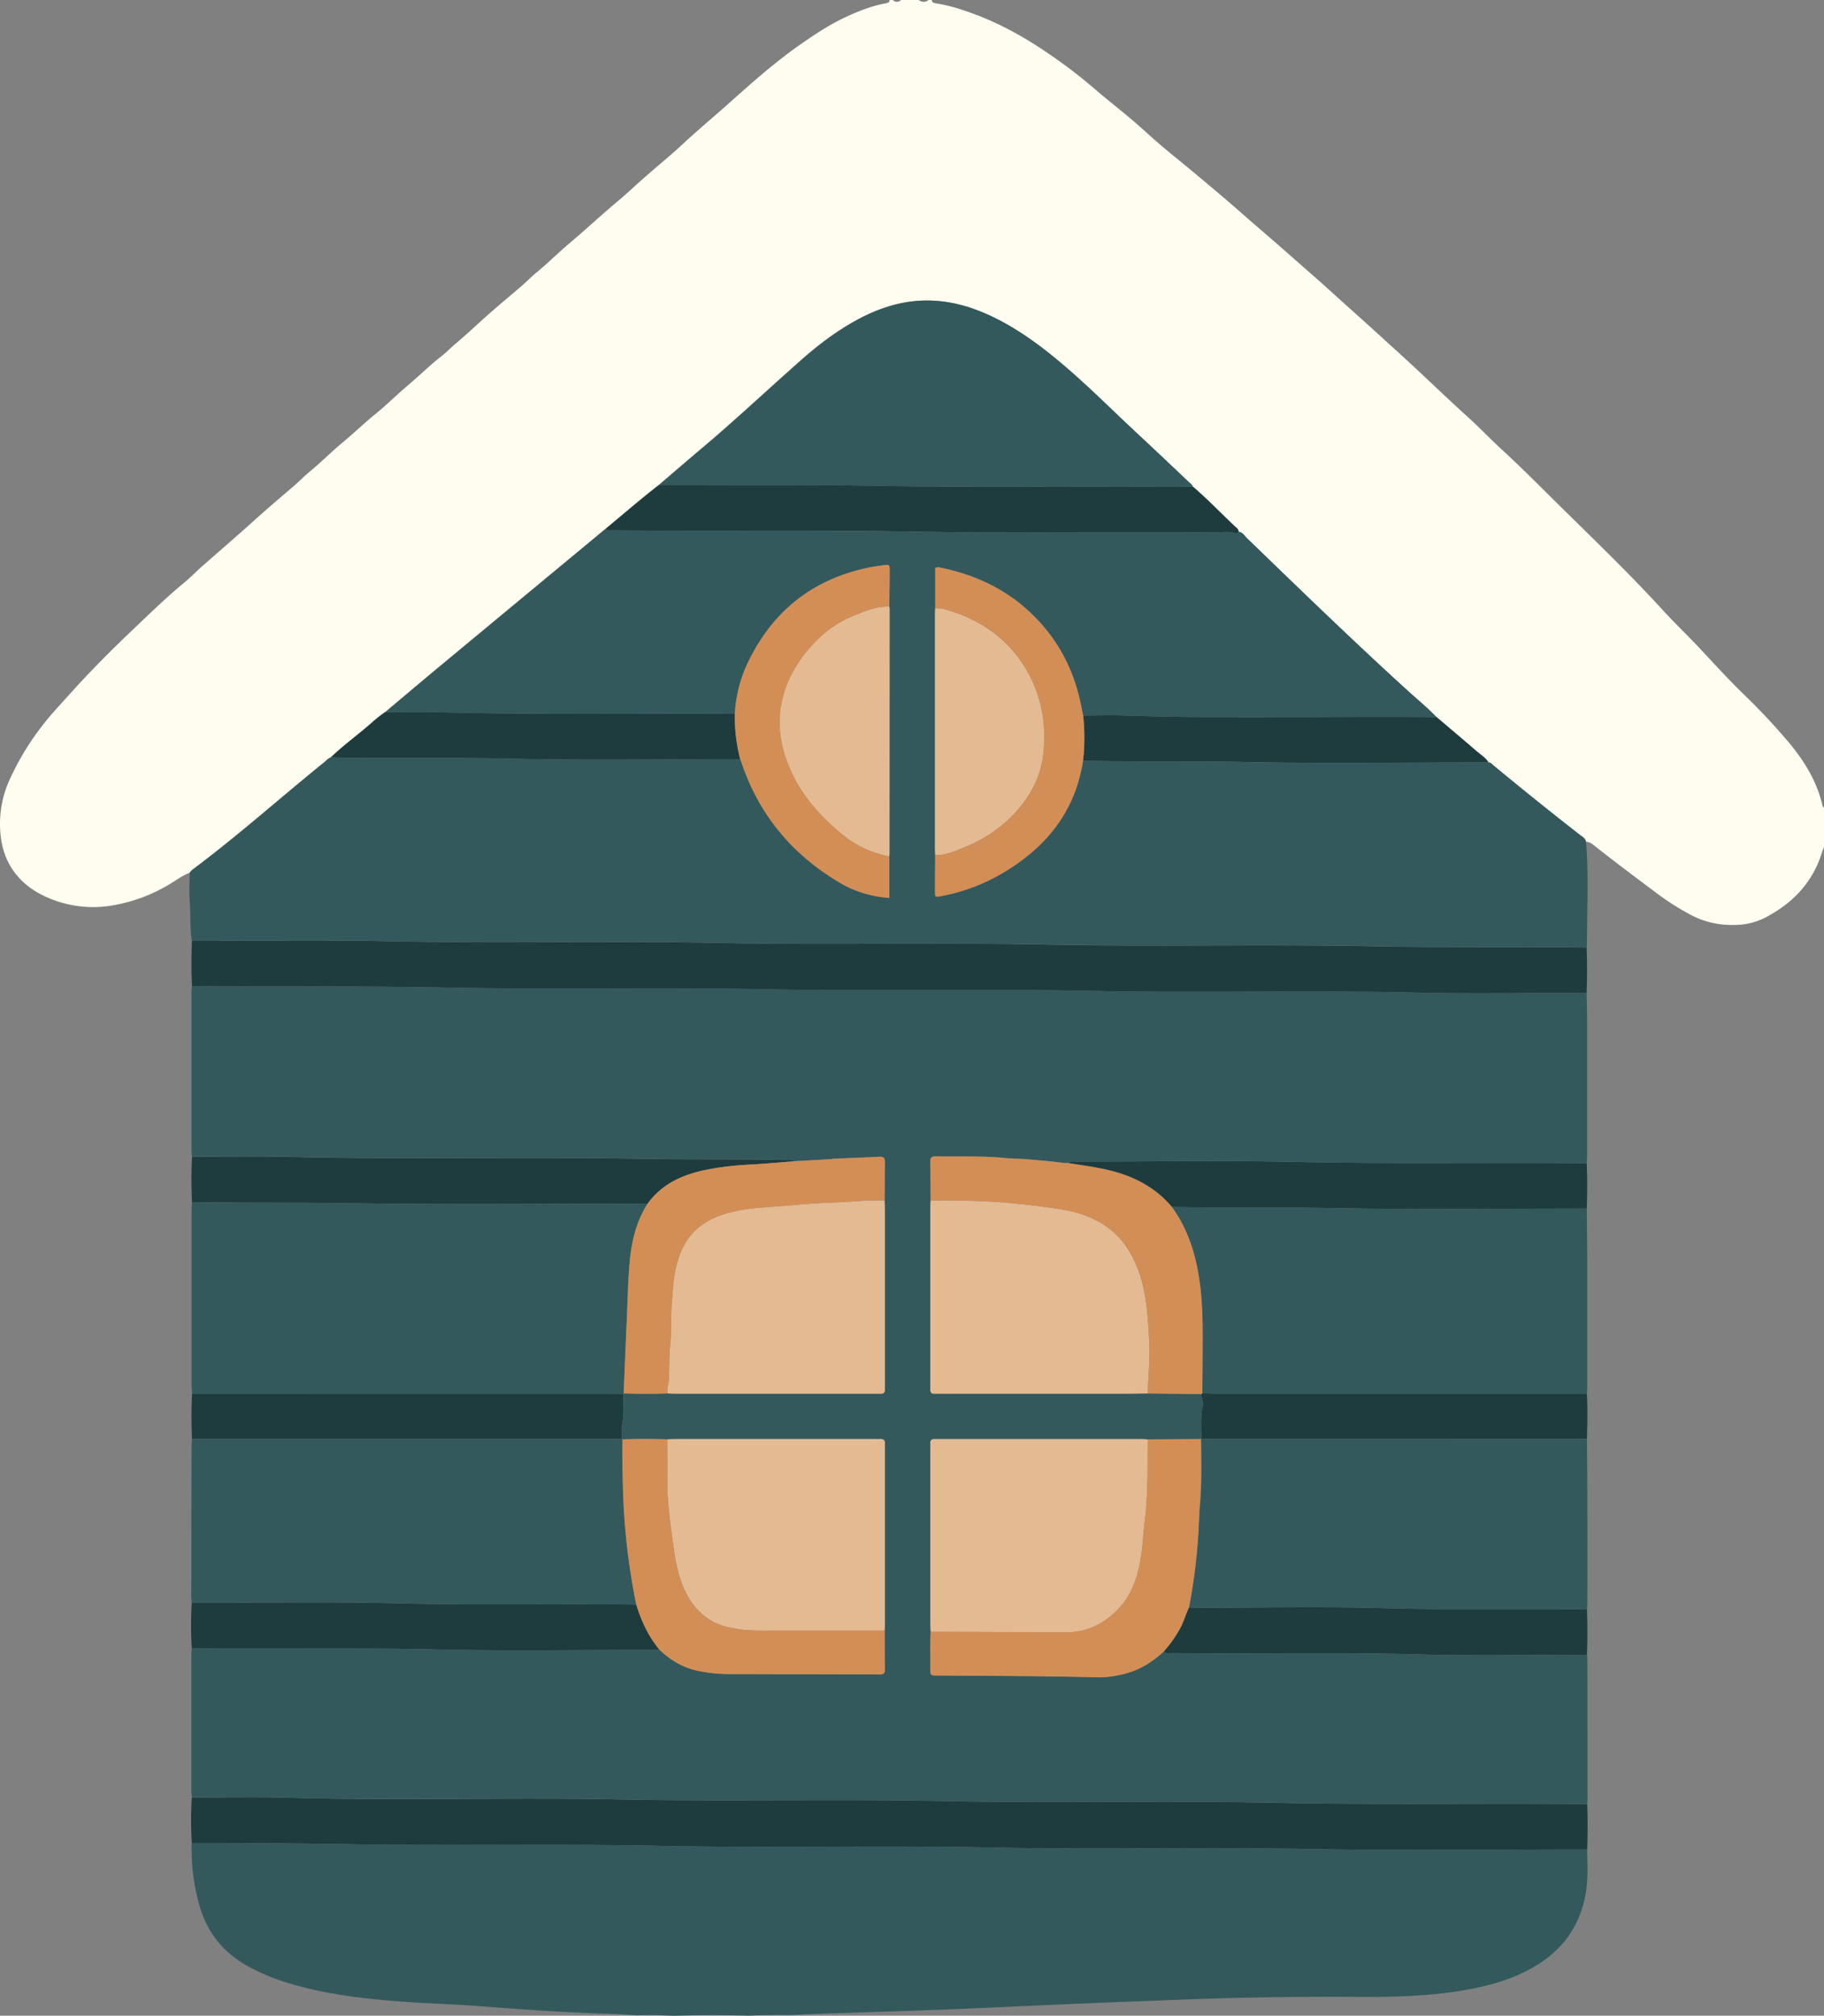 <svg xmlns="http://www.w3.org/2000/svg" viewBox="0.007 0.05 1079.932 1192.95" style=""><rect x="0.007" y="0.05" width="1079.932" height="1192.95" fill="#808080" stroke="none"/><g><g data-name="Слой 2"><g data-name="Слой 1"><path d="M112.26 516.58c-4.66 1.77-8.56 4.9-12.84 7.35a96.43 96.43 0 0 1-33 12 67.31 67.31 0 0 1-40.07-5.52C12.15 523.71 3 512.32.68 496.85a63.09 63.09 0 0 1 4.89-35.09 160 160 0 0 1 20.35-33.36c4.66-6 10-11.56 15.09-17.26 12.26-13.71 25.27-26.71 38.59-39.35 9.7-9.21 19.3-18.56 29.65-27.07 3.81-3.13 7.2-6.75 10.94-10q11.34-9.87 22.64-19.81c3.82-3.37 7.6-6.81 11.41-10.19 6.54-5.81 13.24-11.45 19.87-17.16 3.25-2.81 6.23-5.91 9.58-8.66 6.64-5.45 12.68-11.63 19.31-17.1s12.79-11.48 19.48-16.89 12.52-11.33 19-16.78c6.81-5.75 13.14-12 20.19-17.52 2.89-2.25 5.39-4.94 8.22-7.29 6.85-5.71 13.27-11.93 20-17.82 6.21-5.46 12.58-10.74 18.86-16.13 3.14-2.7 6-5.68 9.23-8.33 6.64-5.45 12.72-11.58 19.3-17.11 9.26-7.79 18.08-16.07 27.36-23.84 3.77-3.16 7.46-6.47 11.11-9.8 6.58-6 13.4-11.75 20.18-17.54 2.78-2.38 5.52-4.85 8.18-7.32 9-8.35 18.43-16.2 27.58-24.36C445.4 48.79 459.22 36.53 474.4 26c8.38-5.83 16.89-11.46 26.2-15.79 7.69-3.58 15.52-6.69 23.89-8.21 1.27-.23 2.13-.56 2.25-1.95h1.92a3.26 3.26 0 0 0 4.8 0H544a4.39 4.39 0 0 0 5.76 0h1.92c.11 1.39 1 1.76 2.25 1.94a97.36 97.36 0 0 1 16.63 4.19c17.42 5.7 33.47 14.21 48.57 24.47a303.46 303.46 0 0 1 28.89 21.92c7 6.06 14.28 11.68 21.32 17.64 6 5 11.63 10.41 17.58 15.46 7 6 14.26 11.7 21.33 17.63 8.53 7.16 17.08 14.29 25.44 21.65 9.68 8.52 19.53 16.84 29.18 25.38 8.35 7.39 16.81 14.65 25.06 22.14 9.67 8.79 19.46 17.44 29.1 26.25 7.65 7 15.37 13.9 22.92 21 9.76 9.17 19.47 18.4 29.41 27.4 6.5 5.88 12.54 12.26 19 18.21 10.58 9.71 20.77 19.88 31 30 21.9 21.73 44.31 43 65.11 65.78 6.67 7.31 13.85 14.13 20.65 21.34 8.76 9.29 17.33 18.78 26.47 27.71a378 378 0 0 1 28.41 30.35c8.76 10.71 15.81 22.4 19 36.07a2.63 2.63 0 0 0 .94 1.59v23c-1.3 3.56-2.38 7.22-3.93 10.66-6 13.3-15.89 23-28.52 30a40.88 40.88 0 0 1-15.77 5.36c-10.51 1-20.67-.51-30.19-5.47a152.83 152.83 0 0 1-21-13.32c-12-9-24-17.93-35.7-27.21-1.7-1.34-3.4-3-5.87-2.93-.31-2-1.91-2.84-3.29-3.91q-25.92-20.24-51.27-41.17c-1-.79-1.73-1.95-3.19-1.94-1.77-2.94-4.74-4.63-7.24-6.79-7.82-6.76-15.73-13.42-23.6-20.11-5.2-5.42-11-10.16-16.57-15.2-32.53-29.58-64.08-60.19-95.7-90.73-1.44-1.38-2.45-3.45-4.82-3.65 0-1.68-1.41-2.44-2.42-3.39-8.24-7.76-16.06-16-24.68-23.33-.39-1.13-1.38-1.73-2.18-2.49-9.64-9.11-19.22-18.29-29-27.3-14.55-13.46-28.49-27.58-43.52-40.52-13.35-11.51-27.31-22.13-43.26-29.9-11.91-5.81-24.38-9.58-37.7-9.91-14.9-.36-28.7 3.82-41.78 10.7-12.68 6.66-24 15.26-34.67 24.7-19.88 17.58-39.22 35.77-59.54 52.85-8.18 6.88-16.27 13.88-24.4 20.83-10.81 8.35-21.12 17.31-31.64 26q-49.47 41-98.92 82c-10.57 8.77-21 17.65-31.56 26.48-4 2.6-7.5 5.88-11.14 9-7 5.95-14.47 11.46-21.13 17.87-1.57.52-2.58 1.82-3.8 2.81-26.14 21.14-51.22 43.59-78.19 63.71a13.3 13.3 0 0 0-1.49 1.71z" fill="#fffdf0"></path><path d="M939.73 1094.6c-53.92 0-107.86.8-161.76-.23-63.5-1.21-127 .42-190.46-.9-65.89-1.37-131.78.38-197.65-1-60.45-1.25-120.9.14-181.33-.91q-47.47-.83-94.94-.78a200.16 200.16 0 0 1 0-26.94c19.36 0 38.73-.42 58.08.14 64.92 1.87 129.86-.31 194.77 1 64.45 1.34 128.9-.39 193.33 1 64.93 1.35 129.86-.39 194.77 1 61.73 1.29 123.45.2 185.18.78.37 8.93.28 17.89.01 26.84z" fill="#1e3c3e"></path><path d="M113.59 556.88c39.2 0 78.43-.69 117.62.21 64.94 1.49 129.89-.38 194.81 1 64.62 1.34 129.25-.39 193.85 1s129.25-.41 193.84 1c41.91.92 83.79.1 125.68.76q.52 13.4 0 26.8c-33.29 0-66.59.7-99.85-.13-64.13-1.6-128.27.36-192.39-1-65.25-1.36-130.51.38-195.74-1-62.38-1.3-124.76.36-187.11-1-50.21-1.06-100.42-.31-150.62-.76-.49-8.94-.3-17.91-.09-26.88z" fill="#1e3c3e"></path><path d="M383.44 712.43c-58.42 0-116.86.68-175.27-.27-31.5-.51-63-.12-94.49-.66q-.63-13.46 0-26.9c19.21 0 38.43-.37 57.63.1 69.59 1.69 139.2-.06 208.78 1.14 28.63.5 57.24.15 85.86.7 1.4 0 2.91-.36 4.1.8-8.74.66-17.48 1.47-26.23 1.95a175.82 175.82 0 0 0-26.09 3.14c-13.62 2.85-25.82 8.26-34.29 20z" fill="#1e3c3e"></path><path d="M113.54 948.62c40.12 0 80.27-.75 120.37.27 47.61 1.2 95.2.14 142.8.75 3 9.79 7.23 18.93 13.84 26.84-43.86 0-87.74.8-131.58-.21-48.48-1.13-96.94-.21-145.41-.69a220.46 220.46 0 0 1-.02-26.96z" fill="#1e3c3e"></path><path d="M368.19 851.63c-1.11 0-2.23.07-3.35.07H113.65c-.34-9-.43-17.93.06-26.89h249.1c2.08 0 4.15.1 6.23.15.08 6 .59 12-.64 18.07-.56 2.77-.17 5.73-.21 8.6z" fill="#1e3c3e"></path><path d="M390.27 287c26.86 0 53.73.15 80.59.06 25.07-.07 50.13.7 75.2.86 53.4.34 106.81.11 160.21.12 8.62 7.36 16.44 15.57 24.68 23.33 1 .95 2.39 1.71 2.42 3.39a1.73 1.73 0 0 1-2 .92c-3.11-1.18-6.33-.7-9.5-.71-59.8 0-119.62.76-179.4-.29s-119.54-.14-179.3-.75c-1.54 0-3.24.5-4.52-.91 10.5-8.7 20.81-17.66 31.62-26.02z" fill="#1e3c3e"></path><path d="M438.21 449.34c-44.81 0-89.63.8-134.42-.25-36-.84-71.94 0-107.91-.76 6.66-6.4 14.08-11.91 21.13-17.86 3.64-3.07 7.12-6.35 11.14-9 10.08 0 20.17-.21 30.25.05 58.86 1.57 117.74.64 176.61.94a100.31 100.31 0 0 0 3.2 26.88z" fill="#1e3c3e"></path><path d="M881.3 451.25c-48.26 0-96.53.77-144.77-.24-31.77-.67-63.53-.06-95.29-.71a122 122 0 0 0 .07-26.81c8.16 0 16.33-.26 24.48 0 60.91 2 121.83.32 182.75.92.64 0 1.28-.05 1.92-.07 7.87 6.69 15.78 13.35 23.6 20.11 2.5 2.17 5.47 3.86 7.24 6.8z" fill="#1e3c3e"></path><path d="M939.49 715.3c-49.75 0-99.52.74-149.26-.25-32.13-.63-64.24-.13-96.36-.68-9.52-11.33-21.86-17.87-36-21.48-8.39-2.14-16.94-3.18-25.45-4.57 1.49-1.4 3.35-.81 5-.81 43.32 0 86.66-.79 130 .19 57.36 1.31 114.71.16 172.06.79.37 8.94.31 17.87.01 26.81z" fill="#1e3c3e"></path><path d="M704 951.33c2.08.07 4.16.2 6.23.2 36.17 0 72.36-.78 108.49.25 40.3 1.14 80.59.14 120.87.74q.52 13.43 0 26.84c-32.63 0-65.29.76-97.9-.17-49.24-1.42-98.48-.18-147.71-.8-1.69 0-3.56.6-5-.91a73.46 73.46 0 0 0 10.1-14.32c2.02-3.82 3.1-7.98 4.92-11.83z" fill="#1e3c3e"></path><path d="M939.58 851.65l-118.45.05H717.07c-1.92 0-3.83-.12-5.75-.18 0-6.34-.79-12.69.71-19 .62-2.57-.75-5-.82-7.51a1.08 1.08 0 0 1 .64-.35c2.24 0 4.47.13 6.71.13h221c.44 8.98.29 17.92.02 26.86z" fill="#1e3c3e"></path><path d="M939.4 587.59c.09 5.25.26 10.51.27 15.77v81.8c0 1.11-.15 2.22-.22 3.33-57.35-.63-114.7.52-172.06-.79-43.3-1-86.64-.22-130-.19-1.69 0-3.55-.59-5 .81a14.57 14.57 0 0 1-2.38 0c-6.78-1-13.59-1.47-20.4-2.1-5.09-.47-10.18-.46-15.25-.93-13.52-1.28-27.07-.67-40.6-.93-2.34 0-3 1-3 3.18.13 7.64.16 15.29.22 22.93-.06 1.11-.18 2.23-.18 3.34v108.4c-.11 1.76.57 2.71 2.46 2.63h113.25c4.32 0 8.63-.08 13-.13l31.75.28c.07 2.53 1.44 4.94.82 7.51-1.5 6.29-.73 12.64-.71 19l-.23.24-31.57.17c-1.11-.07-2.23-.2-3.34-.2H553.47c-1.75-.1-2.74.56-2.65 2.46v106.35c0 1.75.15 3.5.23 5.25-.54 7.18-.16 14.37-.23 21.56 0 4.23 0 4.29 4.17 4.32 31.64.22 63.27.21 94.9 1.08a58.79 58.79 0 0 0 13.29-1.47c10-2 18.43-6.94 25.84-13.8 1.44 1.51 3.31.89 5 .91 49.23.62 98.47-.62 147.71.8 32.61.93 65.27.17 97.9.17a17.49 17.49 0 0 1 .2 1.9q.06 42 .08 84.11c0 .79-.15 1.58-.22 2.37-61.73-.58-123.45.51-185.18-.78-64.91-1.36-129.84.38-194.77-1-64.43-1.35-128.88.38-193.33-1-64.91-1.35-129.85.83-194.77-1-19.35-.56-38.72-.12-58.08-.14-.1-1.27-.28-2.53-.28-3.79v-80.7c0-1.26.18-2.52.28-3.78 48.47.48 96.93-.44 145.41.69 43.84 1 87.72.21 131.58.21 6.4 6 13.7 10.52 22.39 12.32a92.53 92.53 0 0 0 18.55 2l80.21.17c3 0 6.08 0 9.12.08 2.24.08 3.15-.77 3.12-3.06-.13-7.68-.13-15.36-.19-23 .06-1.12.16-2.24.16-3.35V856.5c0-.64-.06-1.28 0-1.92.24-2.37-1-3.12-3.14-2.94-.95.08-1.92 0-2.88 0H400.3c-1.76 0-3.51.12-5.27.18-8.84-.27-17.68-.32-26.53 0l-.31-.3c0-2.87-.35-5.83.21-8.59 1.23-6 .72-12 .64-18.07l.23-.23c8.66.23 17.32.29 26 0 1.27.06 2.55.17 3.83.17H521.4c1.86.11 2.58-.81 2.49-2.59v-3.36-103.12c0-1.76-.11-3.51-.17-5.27.06-7.5.06-15 .2-22.51 0-2.37-.63-3.51-3.24-3.37-9.09.47-18.18.8-27.27 1.19-.47 0-.94.21-1.42.24q-11 .64-22 1.25c-1.19-1.16-2.7-.77-4.1-.8-28.62-.55-57.23-.2-85.86-.7-69.58-1.2-139.19.55-208.78-1.14-19.2-.47-38.42-.09-57.63-.1-.08-1.26-.24-2.53-.24-3.8v-93.21c0-1.27.16-2.53.25-3.8 50.2.45 100.41-.3 150.62.76 62.35 1.33 124.73-.33 187.11 1 65.23 1.35 130.49-.39 195.74 1 64.12 1.33 128.26-.63 192.39 1 33.32.82 66.62.13 99.91.12z" fill="#33595c"></path><path d="M939.05 498.27c1.63 19.88.53 39.78.55 59.67 0 .95-.14 1.9-.21 2.85-41.89-.66-83.77.16-125.68-.76-64.59-1.43-129.22.33-193.84-1s-129.23.38-193.85-1c-64.92-1.34-129.87.53-194.81-1-39.19-.9-78.42-.2-117.62-.21-1.21-7.86-.62-15.81-1.28-23.69-.47-5.54 0-11.08 0-16.61a13.3 13.3 0 0 1 1.63-1.72c27-20.12 52.05-42.57 78.19-63.71 1.22-1 2.23-2.29 3.8-2.82 36 .71 71.93-.08 107.91.76 44.79 1.05 89.61.25 134.42.25l1.12 3.16C450.05 483.39 470 506.67 498.1 523c8.6 5 18.12 7.58 28.36 8.5v-24.6a17.46 17.46 0 0 0 .19-1.9q0-72.25.06-144.52c0-.48-.1-1-.14-1.43 0-7.18.16-14.36.14-21.54 0-3.16-.35-3.41-3.24-3-3.31.48-6.64.89-9.91 1.59-33.4 7.15-57 26.53-71.41 57.33a81.76 81.76 0 0 0-7.15 29.08c-58.87-.3-117.75.63-176.61-.94-10.08-.26-20.17 0-30.25-.05 10.51-8.83 21-17.71 31.56-26.48q49.43-41 98.92-82c1.28 1.41 3 .89 4.52.91 59.76.61 119.52-.3 179.3.75s119.6.25 179.4.29c3.17 0 6.39-.47 9.5.71a1.73 1.73 0 0 0 2-.92c2.37.2 3.38 2.27 4.82 3.65 31.62 30.54 63.17 61.15 95.7 90.73 5.54 5 11.37 9.78 16.57 15.2-.64 0-1.28.08-1.92.07-60.92-.6-121.84 1.12-182.75-.92-8.15-.27-16.32 0-24.48 0-.39-1.88-.8-3.74-1.16-5.62-4-20.79-13.35-38.86-28.44-53.72s-33.44-23.71-54.08-28c-1.17-.25-2.44-.73-3.92 0V360c-.05 1.27-.14 2.55-.14 3.82v138.49c0 1.27.09 2.55.13 3.82 0 7.2-.13 14.39-.1 21.59 0 3.23.18 3.29 3.24 2.74a111 111 0 0 0 36.65-13.63c25.73-15.11 43-36.28 47.75-66.5 31.76.65 63.52 0 95.29.71 48.24 1 96.51.25 144.77.24 1.46 0 2.24 1.15 3.19 1.94q25.35 21 51.27 41.17c1.41 1.04 3.01 1.91 3.32 3.88z" fill="#33595c"></path><path d="M399 1193c-7.07-.27-14.15-.56-21.22-.27-5.91-.32-11.8-.78-17.71-.93-26.08-.66-52.08-2.65-78.08-4.6-13.56-1-27.16-1.39-40.73-2.33-24.11-1.68-48.1-4.3-71.34-11.45a123.24 123.24 0 0 1-22.53-9.39c-14.83-8-24.65-20-29.3-36.26a121.45 121.45 0 0 1-4.59-37q47.47 0 94.94.78c60.43 1 120.88-.34 181.33.91 65.87 1.37 131.76-.38 197.65 1 63.47 1.32 127-.31 190.46.9 53.9 1 107.84.22 161.76.23.3 9.59.71 19.18-1.29 28.66-3.91 18.5-14.54 32-30.86 41.27-11.39 6.45-23.74 10.18-36.52 12.63-22.09 4.23-44.46 4.84-66.87 4.7-35.83-.22-71.64.29-107.44 1.74-18.38.74-36.76 1.37-55.13 2.15-27.32 1.16-54.63 2.52-82 3.59-26.36 1-52.74 1.78-79.11 2.68-4.46.15-8.93.43-13.39.66-8-.28-16.07 0-24.11.27-14.57-.38-29.22-.4-43.92.06z" fill="#33595c"></path><path d="M113.71 824.8c-.09-1.27-.26-2.53-.26-3.8V715.3c0-1.26.15-2.53.24-3.8 31.49.54 63 .15 94.49.66 58.41 1 116.85.27 175.27.27-6.17 9.62-9.07 20.33-10.3 31.54-1.27 11.58-1.39 23.24-1.93 34.87-.7 15.3-1.3 30.6-1.94 45.9l-.28.26c-2.08-.05-4.15-.15-6.23-.15z" fill="#33595c"></path><path d="M113.54 948.62c-.61-4.76-.25-9.54-.25-14.3q0-39.42.15-78.83c0-1.26.14-2.53.21-3.8h251.19c1.12 0 2.24-.05 3.35-.07l.31.3c-.15 10.51.06 21 .42 31.5a392.59 392.59 0 0 0 7.79 66.21c-47.6-.61-95.19.45-142.8-.75-40.1-1.01-80.25-.24-120.37-.26z" fill="#33595c"></path><path d="M390.27 287c8.13-6.95 16.22-13.95 24.4-20.83 20.32-17.08 39.66-35.27 59.54-52.85 10.67-9.44 22-18 34.67-24.7 13.08-6.88 26.88-11.06 41.78-10.7 13.32.33 25.79 4.1 37.7 9.91 15.95 7.77 29.91 18.39 43.26 29.9 15 12.94 29 27.06 43.52 40.52 9.73 9 19.31 18.19 29 27.3.8.76 1.79 1.36 2.18 2.49-53.4 0-106.81.22-160.21-.12-25.07-.16-50.13-.93-75.2-.86-26.91.1-53.78-.06-80.64-.06z" fill="#33595c"></path><path d="M939.49 715.3c.09 10.68.24 21.36.26 32q.06 37.08 0 74.16c0 1.11-.14 2.22-.22 3.33h-221c-2.24 0-4.47-.09-6.7-.13 0-6.07.12-12.13.14-18.2 0-15.78.5-31.56-1.63-47.29-2.2-16.22-6.78-31.43-16.5-44.82 32.12.55 64.23 0 96.36.68 49.8.97 99.54.27 149.29.27z" fill="#33595c"></path><path d="M939.58 851.65c.08 13.23.22 26.45.25 39.68q.06 28.93 0 57.86c0 1.11-.13 2.22-.2 3.33-40.28-.6-80.57.4-120.87-.74-36.13-1-72.32-.23-108.49-.25-2.07 0-4.15-.13-6.22-.2a337.78 337.78 0 0 0 5.45-42.66c.43-6 .44-12.12 1-18.15 1.09-12.92.8-25.84.64-38.77l.23-.23c1.92.06 3.83.18 5.75.18h104.01z" fill="#33595c"></path><path d="M551.05 965.79c-.08-1.75-.23-3.5-.23-5.25v-103c0-1.12.06-2.24 0-3.35-.09-1.9.9-2.56 2.65-2.46h122.71c1.11 0 2.23.13 3.34.2-.13 13.87.19 27.75-1 41.59-.05.63 0 1.28-.1 1.91-1.32 8.15-1.5 16.42-2.67 24.61-1.92 13.44-5.92 25.72-16.49 35.06-7.42 6.56-15.82 10.46-25.84 11-4.61.23-9.19-.06-13.78-.07q-34.31-.11-68.59-.24z" fill="#e4ba92"></path><path d="M395 851.9c1.76-.06 3.51-.18 5.27-.18H517.9c1 0 1.93.07 2.88 0 2.17-.18 3.38.57 3.14 2.94-.06.64 0 1.28 0 1.92v105.09c0 1.11-.1 2.23-.15 3.35h-65.25c-7.5 0-15 .33-22.45-1-5.66-1-11.24-2.27-16.16-5.53-9.72-6.45-14.92-16-18-26.83-2.1-7.51-3.06-15.25-4.12-23-1.47-10.73-2.72-21.46-2.71-32.31.04-8.14-.02-16.3-.08-24.45z" fill="#e4ba92"></path><path d="M679.46 824.75c-4.32 0-8.63.13-13 .13H553.28c-1.89.08-2.57-.87-2.46-2.63v-1.92-106.48c0-1.11.12-2.23.18-3.34 16.43-.1 32.82.06 49.22 1.75 10.28 1 20.54 2.17 30.7 4a63.33 63.33 0 0 1 21 7.61c10.75 6.38 17.48 16 21.86 27.51 4.93 13 5.76 26.69 6.53 40.34.69 11.05-.31 22.04-.85 33.03z" fill="#e4ba92"></path><path d="M523.74 710.54c.06 1.76.17 3.51.17 5.27v106.48c.09 1.78-.63 2.7-2.49 2.59H399.08c-1.28 0-2.56-.11-3.83-.17-.58-3.08.72-6 .81-9 .2-6.86.08-13.69.79-20.56.86-8.23.23-16.56.95-24.86.56-6.35.75-12.72 2.14-19 4.38-19.65 14.47-29.43 33.78-34.07 10.76-2.59 21.79-2.7 32.71-3.7 9-.82 18.11-1.56 27.16-1.83 10.06-.26 20.07-1.62 30.15-1.15z" fill="#e4ba92"></path><path d="M553.7 506.1c0-1.27-.13-2.55-.13-3.82V363.79c0-1.27.09-2.55.14-3.82a28.11 28.11 0 0 1 5.23.48c20.4 5.79 37 16.57 48.26 35.17 9.41 15.6 12.39 32.45 10.58 50.16-1.46 14.26-8.14 26.39-18.08 36.7a82.93 82.93 0 0 1-29 19.15c-5.39 2.19-10.87 4.73-17 4.47z" fill="#e4ba92"></path><path d="M526.57 359.05c0 .48.14.95.14 1.43q0 72.25-.06 144.52a17.46 17.46 0 0 1-.19 1.9 62.06 62.06 0 0 1-28.55-13.61c-12.28-10.25-22.76-21.85-29.45-36.55-5.72-12.59-8.45-25.68-6-39.46 2.76-15.29 10.69-27.9 21.46-38.7a67 67 0 0 1 22.35-14.52c6.51-2.64 13.06-5.28 20.3-5.01z" fill="#e4ba92"></path><path d="M551.05 965.79q34.28.11 68.54.19c4.59 0 9.17.3 13.78.07 10-.5 18.42-4.4 25.84-11 10.57-9.34 14.57-21.62 16.49-35.06 1.17-8.19 1.35-16.46 2.67-24.61.1-.63 0-1.28.1-1.91 1.24-13.84.92-27.72 1-41.59l31.57-.17c.16 12.93.45 25.85-.64 38.77-.51 6-.52 12.1-1 18.15a337.78 337.78 0 0 1-5.45 42.66c-1.87 3.85-2.95 8-4.93 11.83A73.46 73.46 0 0 1 689 977.48c-7.41 6.86-15.85 11.8-25.84 13.8a58.79 58.79 0 0 1-13.29 1.47c-31.63-.87-63.26-.86-94.9-1.08-4.12 0-4.21-.09-4.17-4.32.09-7.19-.29-14.35.25-21.56z" fill="#d38e56"></path><path d="M679.46 824.75c.58-11 1.5-22 .87-33-.77-13.65-1.6-27.3-6.53-40.34-4.38-11.56-11.11-21.13-21.86-27.51a63.33 63.33 0 0 0-21-7.61c-10.16-1.88-20.42-3-30.7-4-16.4-1.69-32.79-1.85-49.22-1.75-.06-7.64-.09-15.29-.22-22.93 0-2.16.65-3.22 3-3.18 13.53.26 27.08-.35 40.6.93 5.07.47 10.16.46 15.25.93 6.81.63 13.62 1.14 20.4 2.1a14.57 14.57 0 0 0 2.38 0c8.51 1.39 17.06 2.43 25.45 4.57 14.16 3.61 26.5 10.15 36 21.48 9.72 13.39 14.3 28.6 16.5 44.82 2.13 15.73 1.67 31.51 1.63 47.29 0 6.07-.09 12.13-.14 18.2a1.07 1.07 0 0 0-.65.35z" fill="#d38e56"></path><path d="M395 851.9c0 8.15.09 16.31.08 24.46 0 10.85 1.24 21.58 2.71 32.31 1.06 7.72 2 15.46 4.12 23 3 10.87 8.24 20.38 18 26.83 4.92 3.26 10.5 4.53 16.16 5.53 7.44 1.3 14.95 1 22.45 1h65.25c0 7.67 0 15.35.18 23 0 2.29-.88 3.14-3.12 3.06-3-.12-6.08-.08-9.12-.08l-80.21-.17a92.53 92.53 0 0 1-18.55-2c-8.69-1.8-16-6.27-22.39-12.32-6.61-7.91-10.86-17.05-13.84-26.84a392.59 392.59 0 0 1-7.79-66.21c-.36-10.51-.57-21-.42-31.5 8.84-.39 17.68-.34 26.49-.07z" fill="#d38e56"></path><path d="M523.74 710.54c-10.08-.47-20.09.89-30.15 1.18-9 .27-18.13 1-27.16 1.83-10.92 1-21.95 1.11-32.71 3.7-19.31 4.64-29.4 14.42-33.78 34.07-1.39 6.24-1.58 12.61-2.14 19-.72 8.3-.09 16.63-.95 24.86-.71 6.87-.59 13.7-.79 20.56-.09 3-1.39 5.93-.81 9-8.66.32-17.32.26-26 0 .64-15.3 1.24-30.6 1.94-45.9.54-11.63.66-23.29 1.93-34.87 1.23-11.21 4.13-21.92 10.3-31.54 8.47-11.74 20.67-17.15 34.29-20a175.82 175.82 0 0 1 26.09-3.14c8.75-.48 17.49-1.29 26.23-1.95q11-.62 22-1.25c.48 0 .95-.22 1.42-.24 9.09-.39 18.18-.72 27.27-1.19 2.61-.14 3.28 1 3.24 3.37-.16 7.5-.16 14.97-.22 22.51z" fill="#d38e56"></path><path d="M526.57 359.05c-7.24-.27-13.79 2.37-20.26 5A67 67 0 0 0 484 378.58c-10.77 10.8-18.7 23.41-21.46 38.7-2.49 13.78.24 26.87 6 39.46 6.69 14.7 17.17 26.3 29.45 36.55a62.06 62.06 0 0 0 28.55 13.61v24.62c-10.24-.92-19.76-3.5-28.36-8.5-28.11-16.35-48.05-39.63-58.77-70.52l-1.12-3.16a100.31 100.31 0 0 1-3.2-26.83 81.76 81.76 0 0 1 7.14-29.08c14.4-30.8 38-50.18 71.41-57.33 3.27-.7 6.6-1.11 9.91-1.59 2.89-.41 3.24-.16 3.24 3-.06 7.18-.17 14.36-.22 21.54z" fill="#d38e56"></path><path d="M553.7 506.1c6.13.26 11.61-2.28 17-4.47a82.93 82.93 0 0 0 29-19.15c9.94-10.31 16.62-22.44 18.08-36.7 1.81-17.71-1.17-34.56-10.58-50.16-11.2-18.62-27.86-29.38-48.26-35.17a28.11 28.11 0 0 0-5.23-.48v-23.78c1.48-.74 2.75-.26 3.92 0 20.64 4.26 39 13.11 54.08 28s24.41 32.93 28.44 53.72c.36 1.88.77 3.74 1.16 5.62a122 122 0 0 1-.07 26.81c-4.7 30.22-22 51.39-47.75 66.5a111 111 0 0 1-36.65 13.63c-3.06.55-3.23.49-3.24-2.74-.03-7.24.06-14.43.1-21.63z" fill="#d38e56"></path></g></g></g></svg>